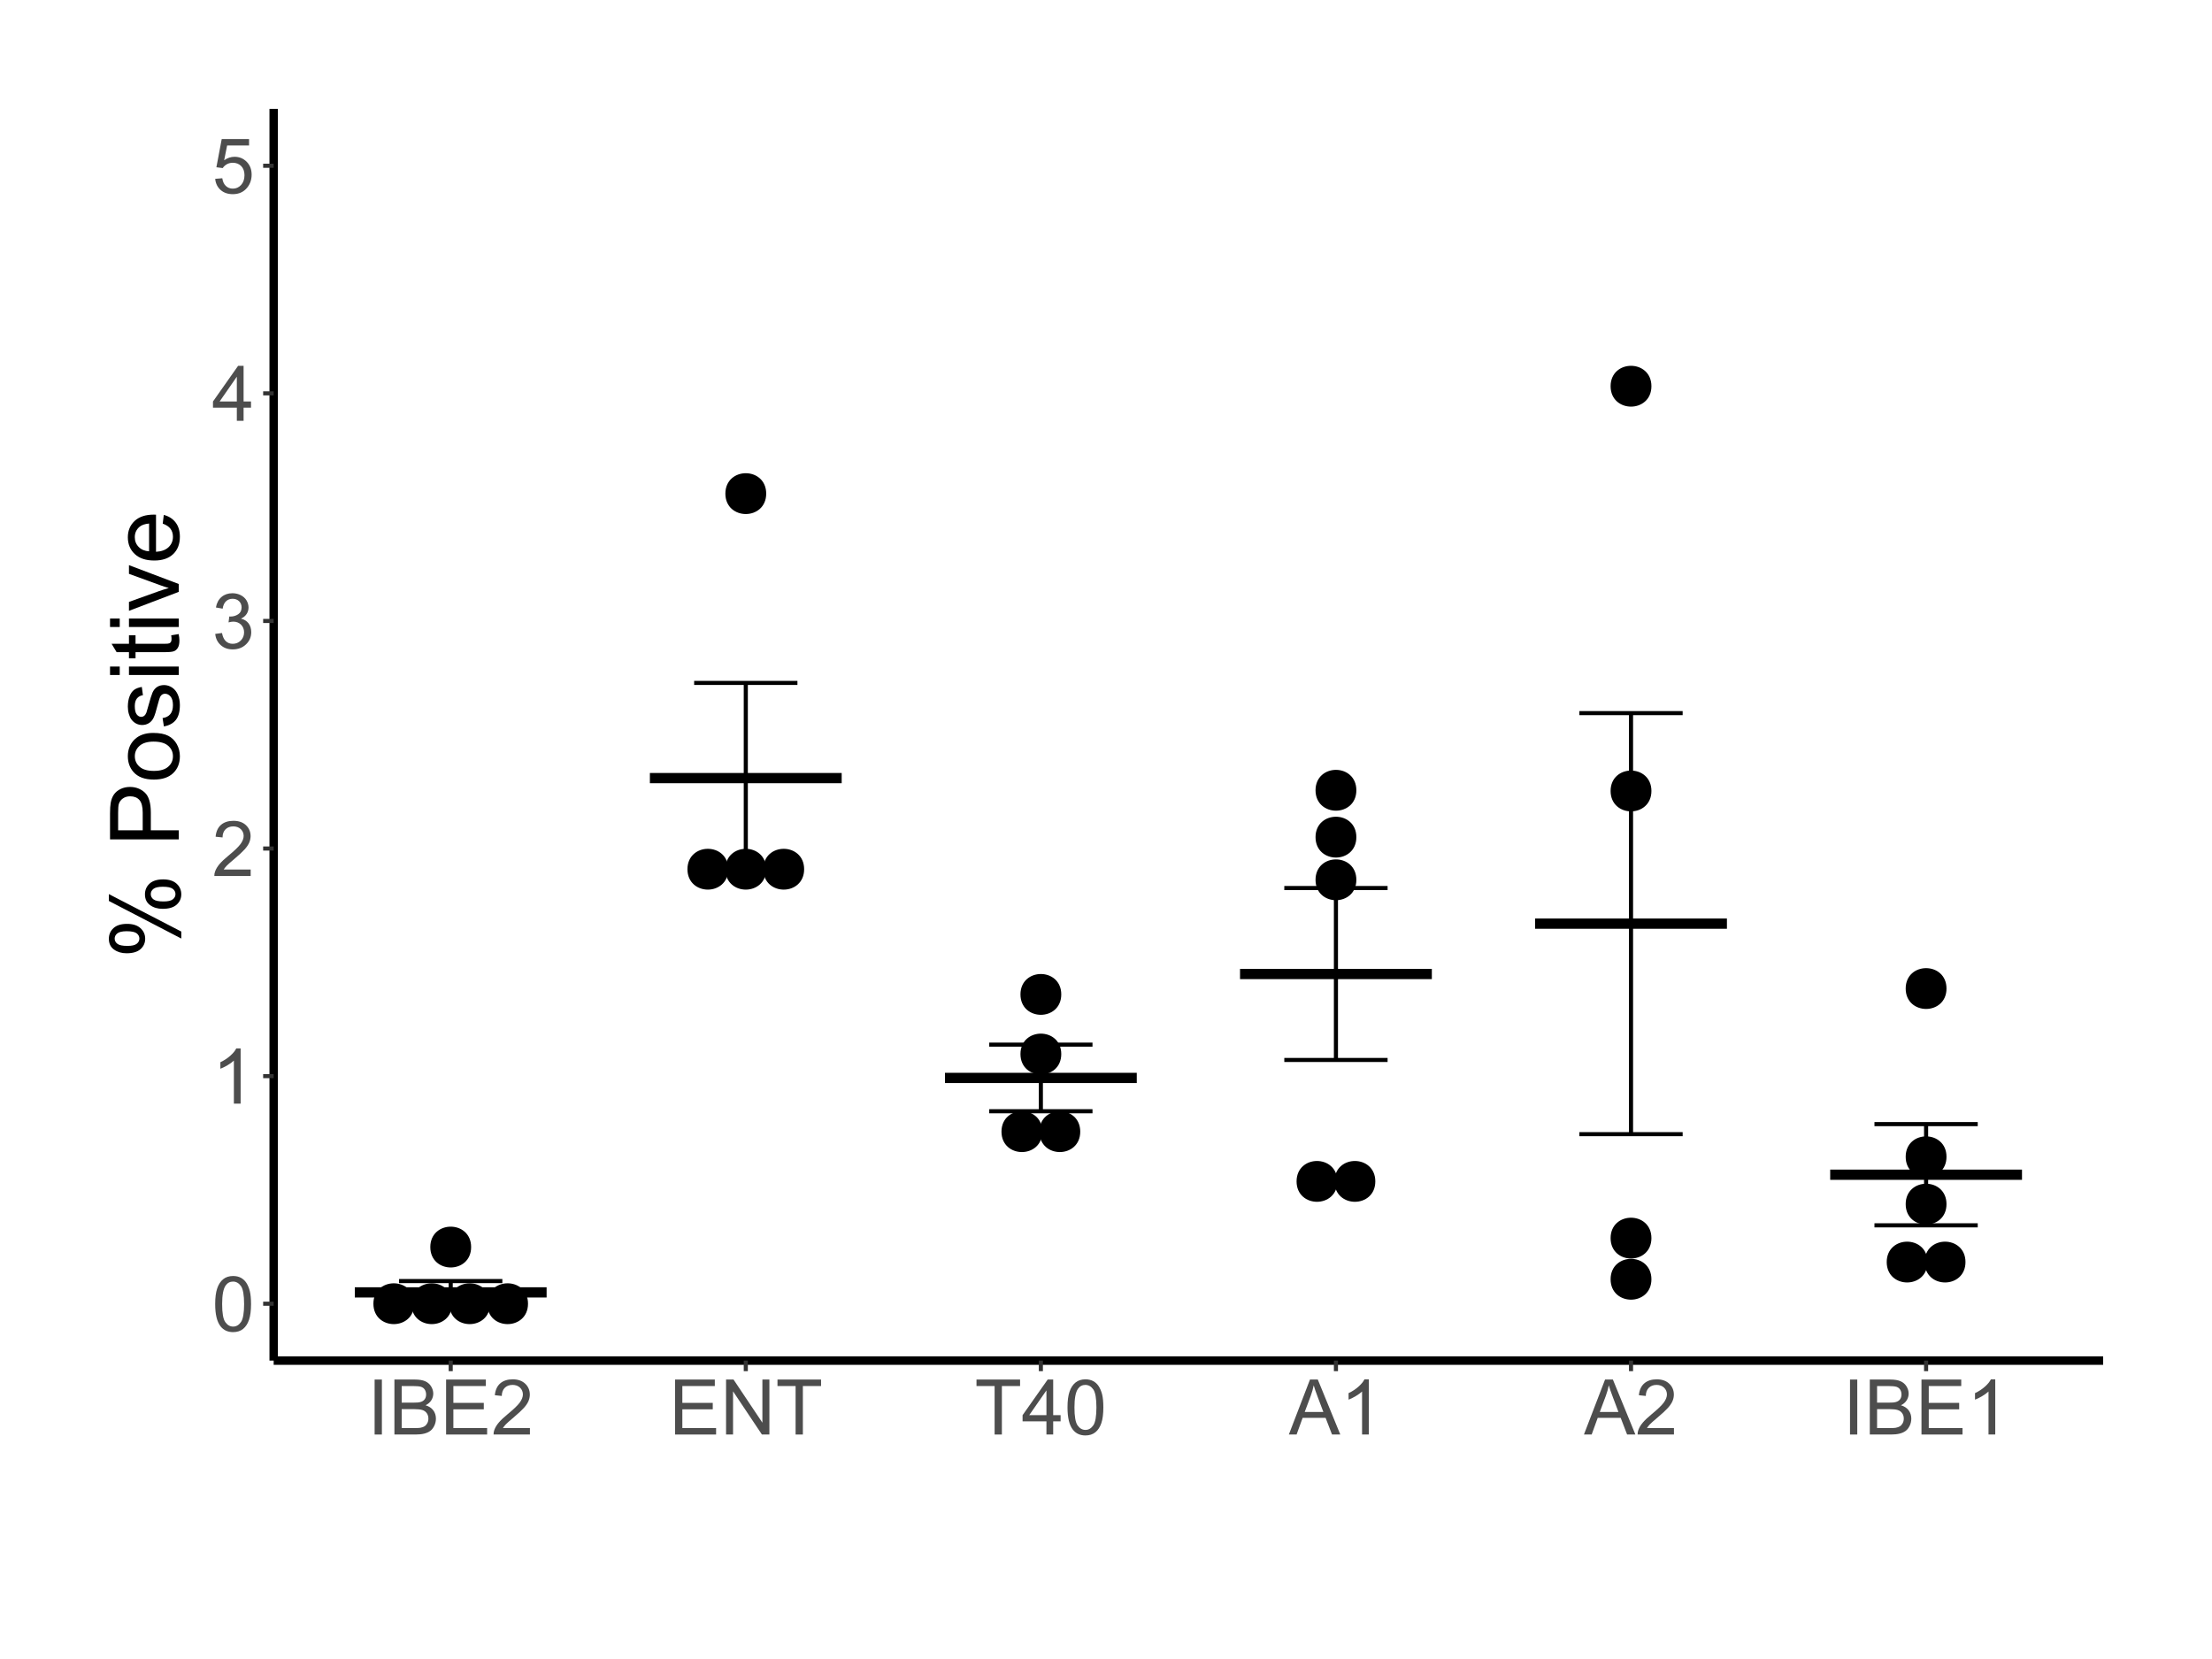 <?xml version="1.0" encoding="UTF-8"?>
<svg xmlns="http://www.w3.org/2000/svg" xmlns:xlink="http://www.w3.org/1999/xlink" width="576pt" height="432pt" viewBox="0 0 576 432" version="1.1">
<defs>
<g>
<symbol overflow="visible" id="glyph0-0">
<path style="stroke:none;" d="M 2.5 0 L 2.5 -12.5 L 12.5 -12.5 L 12.5 0 Z M 2.812 -0.312 L 12.188 -0.312 L 12.188 -12.188 L 2.812 -12.188 Z M 2.812 -0.312 "/>
</symbol>
<symbol overflow="visible" id="glyph0-1">
<path style="stroke:none;" d="M 0.828 -7.062 C 0.824 -8.75 1 -10.113 1.352 -11.148 C 1.699 -12.176 2.219 -12.973 2.906 -13.535 C 3.594 -14.094 4.457 -14.371 5.5 -14.375 C 6.262 -14.371 6.934 -14.219 7.52 -13.91 C 8.098 -13.598 8.578 -13.148 8.957 -12.57 C 9.332 -11.984 9.629 -11.277 9.844 -10.441 C 10.055 -9.605 10.16 -8.477 10.164 -7.062 C 10.16 -5.375 9.988 -4.02 9.648 -2.992 C 9.301 -1.957 8.785 -1.16 8.102 -0.602 C 7.41 -0.039 6.543 0.238 5.5 0.242 C 4.117 0.238 3.031 -0.254 2.246 -1.242 C 1.297 -2.43 0.824 -4.367 0.828 -7.062 Z M 2.637 -7.062 C 2.637 -4.707 2.91 -3.145 3.461 -2.367 C 4.012 -1.59 4.691 -1.199 5.5 -1.203 C 6.305 -1.199 6.984 -1.59 7.535 -2.375 C 8.082 -3.152 8.355 -4.715 8.359 -7.062 C 8.355 -9.414 8.082 -10.98 7.535 -11.758 C 6.984 -12.531 6.297 -12.918 5.477 -12.922 C 4.668 -12.918 4.023 -12.578 3.547 -11.895 C 2.938 -11.02 2.637 -9.406 2.637 -7.062 Z M 2.637 -7.062 "/>
</symbol>
<symbol overflow="visible" id="glyph0-2">
<path style="stroke:none;" d="M 7.453 0 L 5.695 0 L 5.695 -11.203 C 5.27 -10.797 4.711 -10.391 4.027 -9.988 C 3.34 -9.582 2.727 -9.281 2.18 -9.082 L 2.18 -10.781 C 3.16 -11.242 4.016 -11.801 4.754 -12.461 C 5.488 -13.113 6.012 -13.75 6.32 -14.375 L 7.453 -14.375 Z M 7.453 0 "/>
</symbol>
<symbol overflow="visible" id="glyph0-3">
<path style="stroke:none;" d="M 10.07 -1.688 L 10.07 0 L 0.605 0 C 0.59 -0.422 0.66 -0.828 0.812 -1.219 C 1.051 -1.863 1.438 -2.496 1.969 -3.125 C 2.5 -3.746 3.266 -4.469 4.266 -5.293 C 5.82 -6.566 6.871 -7.578 7.422 -8.324 C 7.965 -9.07 8.238 -9.773 8.242 -10.438 C 8.238 -11.133 7.988 -11.723 7.496 -12.203 C 6.996 -12.68 6.348 -12.918 5.547 -12.922 C 4.699 -12.918 4.023 -12.664 3.516 -12.16 C 3.008 -11.648 2.75 -10.945 2.742 -10.047 L 0.938 -10.234 C 1.062 -11.582 1.527 -12.609 2.336 -13.316 C 3.141 -14.02 4.223 -14.371 5.586 -14.375 C 6.957 -14.371 8.047 -13.992 8.848 -13.23 C 9.645 -12.469 10.043 -11.523 10.047 -10.398 C 10.043 -9.824 9.926 -9.262 9.695 -8.711 C 9.457 -8.156 9.066 -7.574 8.527 -6.965 C 7.98 -6.352 7.078 -5.512 5.82 -4.445 C 4.762 -3.559 4.086 -2.957 3.789 -2.641 C 3.488 -2.324 3.242 -2.008 3.047 -1.688 Z M 10.07 -1.688 "/>
</symbol>
<symbol overflow="visible" id="glyph0-4">
<path style="stroke:none;" d="M 0.84 -3.781 L 2.598 -4.016 C 2.793 -3.016 3.137 -2.297 3.625 -1.859 C 4.109 -1.418 4.699 -1.199 5.398 -1.203 C 6.223 -1.199 6.922 -1.488 7.496 -2.062 C 8.062 -2.633 8.348 -3.34 8.352 -4.188 C 8.348 -4.992 8.086 -5.656 7.559 -6.184 C 7.027 -6.707 6.355 -6.973 5.547 -6.973 C 5.211 -6.973 4.797 -6.906 4.305 -6.777 L 4.5 -8.32 C 4.617 -8.305 4.711 -8.297 4.785 -8.301 C 5.531 -8.297 6.203 -8.492 6.805 -8.887 C 7.398 -9.273 7.699 -9.875 7.703 -10.695 C 7.699 -11.336 7.48 -11.871 7.051 -12.293 C 6.613 -12.715 6.051 -12.926 5.359 -12.93 C 4.676 -12.926 4.105 -12.711 3.652 -12.285 C 3.191 -11.852 2.898 -11.207 2.773 -10.352 L 1.016 -10.664 C 1.227 -11.84 1.715 -12.75 2.48 -13.402 C 3.238 -14.047 4.188 -14.371 5.32 -14.375 C 6.102 -14.371 6.82 -14.203 7.48 -13.871 C 8.137 -13.531 8.641 -13.074 8.988 -12.5 C 9.336 -11.918 9.508 -11.305 9.512 -10.656 C 9.508 -10.035 9.344 -9.473 9.012 -8.965 C 8.68 -8.457 8.188 -8.051 7.539 -7.754 C 8.383 -7.555 9.039 -7.152 9.512 -6.539 C 9.977 -5.922 10.211 -5.148 10.215 -4.227 C 10.211 -2.973 9.758 -1.914 8.848 -1.047 C 7.934 -0.18 6.781 0.25 5.391 0.254 C 4.133 0.25 3.09 -0.121 2.262 -0.867 C 1.43 -1.617 0.953 -2.586 0.84 -3.781 Z M 0.84 -3.781 "/>
</symbol>
<symbol overflow="visible" id="glyph0-5">
<path style="stroke:none;" d="M 6.465 0 L 6.465 -3.43 L 0.254 -3.43 L 0.254 -5.039 L 6.789 -14.316 L 8.223 -14.316 L 8.223 -5.039 L 10.156 -5.039 L 10.156 -3.43 L 8.223 -3.43 L 8.223 0 Z M 6.465 -5.039 L 6.465 -11.492 L 1.984 -5.039 Z M 6.465 -5.039 "/>
</symbol>
<symbol overflow="visible" id="glyph0-6">
<path style="stroke:none;" d="M 0.828 -3.75 L 2.676 -3.906 C 2.812 -3.004 3.129 -2.328 3.629 -1.879 C 4.121 -1.426 4.723 -1.199 5.43 -1.203 C 6.273 -1.199 6.988 -1.52 7.578 -2.16 C 8.16 -2.797 8.453 -3.641 8.457 -4.695 C 8.453 -5.695 8.172 -6.488 7.609 -7.07 C 7.043 -7.645 6.305 -7.934 5.398 -7.938 C 4.828 -7.934 4.32 -7.805 3.867 -7.551 C 3.41 -7.293 3.051 -6.961 2.793 -6.555 L 1.141 -6.766 L 2.531 -14.121 L 9.648 -14.121 L 9.648 -12.441 L 3.938 -12.441 L 3.164 -8.594 C 4.023 -9.191 4.922 -9.492 5.867 -9.492 C 7.113 -9.492 8.168 -9.059 9.031 -8.191 C 9.887 -7.324 10.316 -6.211 10.32 -4.852 C 10.316 -3.555 9.941 -2.434 9.188 -1.492 C 8.27 -0.336 7.016 0.238 5.43 0.242 C 4.125 0.238 3.062 -0.121 2.242 -0.852 C 1.418 -1.578 0.945 -2.547 0.828 -3.75 Z M 0.828 -3.75 "/>
</symbol>
<symbol overflow="visible" id="glyph0-7">
<path style="stroke:none;" d="M 1.867 0 L 1.867 -14.316 L 3.758 -14.316 L 3.758 0 Z M 1.867 0 "/>
</symbol>
<symbol overflow="visible" id="glyph0-8">
<path style="stroke:none;" d="M 1.465 0 L 1.465 -14.316 L 6.836 -14.316 C 7.926 -14.312 8.805 -14.168 9.469 -13.879 C 10.129 -13.586 10.645 -13.141 11.02 -12.543 C 11.391 -11.938 11.578 -11.309 11.582 -10.656 C 11.578 -10.039 11.41 -9.461 11.082 -8.926 C 10.746 -8.383 10.246 -7.949 9.578 -7.617 C 10.441 -7.359 11.105 -6.926 11.574 -6.316 C 12.035 -5.703 12.27 -4.98 12.273 -4.148 C 12.27 -3.477 12.129 -2.852 11.848 -2.277 C 11.566 -1.699 11.215 -1.254 10.801 -0.945 C 10.379 -0.629 9.855 -0.395 9.23 -0.238 C 8.598 -0.078 7.828 0 6.922 0 Z M 3.359 -8.301 L 6.453 -8.301 C 7.289 -8.297 7.895 -8.352 8.262 -8.469 C 8.742 -8.605 9.105 -8.844 9.352 -9.18 C 9.594 -9.512 9.715 -9.93 9.719 -10.43 C 9.715 -10.902 9.602 -11.32 9.375 -11.684 C 9.145 -12.043 8.816 -12.289 8.398 -12.426 C 7.973 -12.555 7.246 -12.621 6.219 -12.625 L 3.359 -12.625 Z M 3.359 -1.688 L 6.922 -1.688 C 7.531 -1.688 7.961 -1.711 8.211 -1.758 C 8.645 -1.836 9.012 -1.965 9.305 -2.148 C 9.598 -2.328 9.836 -2.594 10.027 -2.945 C 10.215 -3.293 10.312 -3.695 10.312 -4.148 C 10.312 -4.684 10.176 -5.148 9.902 -5.543 C 9.629 -5.934 9.25 -6.207 8.766 -6.371 C 8.281 -6.527 7.582 -6.609 6.672 -6.609 L 3.359 -6.609 Z M 3.359 -1.688 "/>
</symbol>
<symbol overflow="visible" id="glyph0-9">
<path style="stroke:none;" d="M 1.582 0 L 1.582 -14.316 L 11.934 -14.316 L 11.934 -12.625 L 3.477 -12.625 L 3.477 -8.242 L 11.398 -8.242 L 11.398 -6.562 L 3.477 -6.562 L 3.477 -1.688 L 12.266 -1.688 L 12.266 0 Z M 1.582 0 "/>
</symbol>
<symbol overflow="visible" id="glyph0-10">
<path style="stroke:none;" d="M 1.523 0 L 1.523 -14.316 L 3.469 -14.316 L 10.984 -3.078 L 10.984 -14.316 L 12.805 -14.316 L 12.805 0 L 10.859 0 L 3.34 -11.25 L 3.34 0 Z M 1.523 0 "/>
</symbol>
<symbol overflow="visible" id="glyph0-11">
<path style="stroke:none;" d="M 5.188 0 L 5.188 -12.625 L 0.469 -12.625 L 0.469 -14.316 L 11.816 -14.316 L 11.816 -12.625 L 7.078 -12.625 L 7.078 0 Z M 5.188 0 "/>
</symbol>
<symbol overflow="visible" id="glyph0-12">
<path style="stroke:none;" d="M -0.031 0 L 5.469 -14.316 L 7.508 -14.316 L 13.367 0 L 11.211 0 L 9.539 -4.336 L 3.555 -4.336 L 1.984 0 Z M 4.102 -5.879 L 8.953 -5.879 L 7.461 -9.844 C 7 -11.047 6.664 -12.035 6.445 -12.812 C 6.262 -11.895 6.004 -10.984 5.672 -10.078 Z M 4.102 -5.879 "/>
</symbol>
<symbol overflow="visible" id="glyph1-0">
<path style="stroke:none;" d="M 0 -3.125 L -15.625 -3.125 L -15.625 -15.625 L 0 -15.625 Z M -0.391 -3.516 L -0.391 -15.234 L -15.234 -15.234 L -15.234 -3.516 Z M -0.391 -3.516 "/>
</symbol>
<symbol overflow="visible" id="glyph1-1">
<path style="stroke:none;" d="M -13.598 -1.453 C -14.875 -1.453 -15.961 -1.773 -16.855 -2.418 C -17.75 -3.059 -18.199 -3.988 -18.199 -5.211 C -18.199 -6.332 -17.797 -7.262 -16.996 -8 C -16.195 -8.734 -15.02 -9.105 -13.465 -9.105 C -11.949 -9.105 -10.781 -8.73 -9.969 -7.988 C -9.148 -7.238 -8.742 -6.324 -8.742 -5.238 C -8.742 -4.152 -9.145 -3.25 -9.949 -2.531 C -10.754 -1.812 -11.969 -1.453 -13.598 -1.453 Z M -16.688 -5.273 C -16.688 -4.727 -16.449 -4.273 -15.977 -3.914 C -15.504 -3.551 -14.637 -3.367 -13.379 -3.371 C -12.227 -3.367 -11.418 -3.551 -10.953 -3.918 C -10.484 -4.281 -10.254 -4.734 -10.254 -5.273 C -10.254 -5.828 -10.488 -6.285 -10.961 -6.648 C -11.434 -7.008 -12.297 -7.188 -13.551 -7.191 C -14.703 -7.188 -15.516 -7.004 -15.984 -6.641 C -16.453 -6.27 -16.688 -5.816 -16.688 -5.273 Z M 0.66 -5.285 L -18.199 -15.074 L -18.199 -16.859 L 0.66 -7.105 Z M -4.199 -13.023 C -5.484 -13.02 -6.574 -13.34 -7.465 -13.988 C -8.355 -14.629 -8.801 -15.566 -8.801 -16.797 C -8.801 -17.918 -8.398 -18.848 -7.598 -19.586 C -6.793 -20.32 -5.617 -20.688 -4.066 -20.691 C -2.551 -20.688 -1.383 -20.316 -0.566 -19.574 C 0.25 -18.828 0.656 -17.906 0.66 -16.809 C 0.656 -15.727 0.254 -14.824 -0.555 -14.105 C -1.363 -13.379 -2.578 -13.02 -4.199 -13.023 Z M -7.289 -16.859 C -7.289 -16.301 -7.051 -15.844 -6.578 -15.484 C -6.105 -15.121 -5.238 -14.941 -3.98 -14.941 C -2.836 -14.941 -2.031 -15.121 -1.562 -15.488 C -1.09 -15.852 -0.855 -16.305 -0.855 -16.844 C -0.855 -17.402 -1.09 -17.863 -1.562 -18.23 C -2.031 -18.59 -2.895 -18.773 -4.148 -18.773 C -5.305 -18.773 -6.117 -18.59 -6.586 -18.223 C -7.055 -17.855 -7.289 -17.398 -7.289 -16.859 Z M -7.289 -16.859 "/>
</symbol>
<symbol overflow="visible" id="glyph1-2">
<path style="stroke:none;" d=""/>
</symbol>
<symbol overflow="visible" id="glyph1-3">
<path style="stroke:none;" d="M 0 -1.93 L -17.895 -1.93 L -17.895 -8.68 C -17.895 -9.863 -17.836 -10.773 -17.727 -11.402 C -17.574 -12.277 -17.297 -13.012 -16.887 -13.609 C -16.477 -14.203 -15.898 -14.684 -15.16 -15.047 C -14.418 -15.406 -13.605 -15.586 -12.719 -15.59 C -11.195 -15.586 -9.906 -15.102 -8.855 -14.137 C -7.797 -13.164 -7.27 -11.414 -7.273 -8.887 L -7.273 -4.297 L 0 -4.297 Z M -9.387 -4.297 L -9.387 -8.922 C -9.387 -10.449 -9.672 -11.535 -10.242 -12.184 C -10.812 -12.824 -11.613 -13.148 -12.648 -13.148 C -13.395 -13.148 -14.035 -12.957 -14.566 -12.578 C -15.098 -12.199 -15.449 -11.703 -15.625 -11.086 C -15.73 -10.684 -15.785 -9.945 -15.785 -8.875 L -15.785 -4.297 Z M -9.387 -4.297 "/>
</symbol>
<symbol overflow="visible" id="glyph1-4">
<path style="stroke:none;" d="M -6.48 -0.832 C -8.879 -0.832 -10.656 -1.496 -11.816 -2.832 C -12.773 -3.941 -13.254 -5.301 -13.258 -6.91 C -13.254 -8.688 -12.668 -10.145 -11.504 -11.277 C -10.332 -12.406 -8.719 -12.973 -6.664 -12.977 C -4.992 -12.973 -3.68 -12.723 -2.727 -12.227 C -1.766 -11.723 -1.023 -10.992 -0.5 -10.039 C 0.031 -9.078 0.293 -8.035 0.293 -6.91 C 0.293 -5.09 -0.289 -3.625 -1.453 -2.508 C -2.617 -1.391 -4.293 -0.832 -6.48 -0.832 Z M -6.48 -3.09 C -4.82 -3.086 -3.574 -3.449 -2.75 -4.176 C -1.922 -4.898 -1.512 -5.809 -1.512 -6.91 C -1.512 -7.996 -1.926 -8.906 -2.758 -9.633 C -3.586 -10.355 -4.852 -10.715 -6.555 -10.719 C -8.156 -10.715 -9.371 -10.352 -10.199 -9.625 C -11.023 -8.895 -11.438 -7.988 -11.438 -6.91 C -11.438 -5.809 -11.023 -4.898 -10.203 -4.176 C -9.379 -3.449 -8.141 -3.086 -6.48 -3.09 Z M -6.48 -3.09 "/>
</symbol>
<symbol overflow="visible" id="glyph1-5">
<path style="stroke:none;" d="M -3.871 -0.77 L -4.211 -2.941 C -3.34 -3.062 -2.672 -3.402 -2.207 -3.961 C -1.742 -4.516 -1.512 -5.293 -1.512 -6.297 C -1.512 -7.305 -1.715 -8.055 -2.129 -8.543 C -2.535 -9.031 -3.02 -9.273 -3.578 -9.277 C -4.07 -9.273 -4.461 -9.059 -4.75 -8.629 C -4.941 -8.328 -5.188 -7.578 -5.492 -6.383 C -5.895 -4.77 -6.246 -3.656 -6.547 -3.035 C -6.844 -2.41 -7.258 -1.938 -7.781 -1.617 C -8.305 -1.297 -8.883 -1.137 -9.523 -1.137 C -10.094 -1.137 -10.629 -1.266 -11.125 -1.531 C -11.617 -1.793 -12.027 -2.156 -12.352 -2.613 C -12.602 -2.953 -12.812 -3.418 -12.992 -4.008 C -13.164 -4.598 -13.254 -5.23 -13.258 -5.91 C -13.254 -6.922 -13.105 -7.812 -12.816 -8.586 C -12.52 -9.352 -12.125 -9.922 -11.625 -10.289 C -11.125 -10.656 -10.453 -10.906 -9.617 -11.047 L -9.328 -8.898 C -9.992 -8.801 -10.512 -8.52 -10.887 -8.051 C -11.262 -7.582 -11.449 -6.918 -11.449 -6.066 C -11.449 -5.055 -11.281 -4.336 -10.949 -3.906 C -10.613 -3.473 -10.223 -3.258 -9.777 -3.258 C -9.492 -3.258 -9.234 -3.348 -9.008 -3.527 C -8.77 -3.707 -8.574 -3.988 -8.422 -4.371 C -8.336 -4.59 -8.148 -5.234 -7.859 -6.312 C -7.441 -7.859 -7.102 -8.945 -6.84 -9.562 C -6.574 -10.176 -6.191 -10.656 -5.688 -11.008 C -5.18 -11.355 -4.555 -11.531 -3.809 -11.535 C -3.074 -11.531 -2.383 -11.316 -1.738 -10.895 C -1.09 -10.465 -0.59 -9.848 -0.238 -9.043 C 0.117 -8.234 0.293 -7.324 0.293 -6.312 C 0.293 -4.625 -0.055 -3.344 -0.754 -2.461 C -1.453 -1.578 -2.492 -1.012 -3.871 -0.77 Z M -3.871 -0.77 "/>
</symbol>
<symbol overflow="visible" id="glyph1-6">
<path style="stroke:none;" d="M -15.367 -1.66 L -17.895 -1.66 L -17.895 -3.859 L -15.367 -3.859 Z M 0 -1.66 L -12.965 -1.66 L -12.965 -3.859 L 0 -3.859 Z M 0 -1.66 "/>
</symbol>
<symbol overflow="visible" id="glyph1-7">
<path style="stroke:none;" d="M -1.965 -6.445 L -0.023 -6.762 C 0.105 -6.145 0.168 -5.59 0.172 -5.102 C 0.168 -4.301 0.047 -3.684 -0.207 -3.246 C -0.457 -2.805 -0.789 -2.492 -1.203 -2.316 C -1.609 -2.137 -2.477 -2.051 -3.797 -2.051 L -11.254 -2.051 L -11.254 -0.441 L -12.965 -0.441 L -12.965 -2.051 L -16.176 -2.051 L -17.492 -4.234 L -12.965 -4.234 L -12.965 -6.445 L -11.254 -6.445 L -11.254 -4.234 L -3.676 -4.234 C -3.043 -4.23 -2.641 -4.27 -2.465 -4.352 C -2.281 -4.426 -2.137 -4.551 -2.035 -4.73 C -1.926 -4.902 -1.875 -5.152 -1.879 -5.48 C -1.875 -5.723 -1.902 -6.047 -1.965 -6.445 Z M -1.965 -6.445 "/>
</symbol>
<symbol overflow="visible" id="glyph1-8">
<path style="stroke:none;" d="M 0 -5.25 L -12.965 -0.316 L -12.965 -2.637 L -5.199 -5.422 C -4.355 -5.719 -3.484 -5.996 -2.586 -6.25 C -3.266 -6.441 -4.09 -6.715 -5.055 -7.066 L -12.965 -9.949 L -12.965 -12.207 L 0 -7.301 Z M 0 -5.25 "/>
</symbol>
<symbol overflow="visible" id="glyph1-9">
<path style="stroke:none;" d="M -4.176 -10.523 L -3.895 -12.793 C -2.562 -12.434 -1.531 -11.773 -0.805 -10.805 C -0.07 -9.836 0.293 -8.598 0.293 -7.094 C 0.293 -5.195 -0.289 -3.691 -1.457 -2.582 C -2.625 -1.469 -4.262 -0.914 -6.371 -0.914 C -8.551 -0.914 -10.246 -1.473 -11.449 -2.598 C -12.652 -3.719 -13.254 -5.176 -13.258 -6.969 C -13.254 -8.699 -12.664 -10.117 -11.488 -11.219 C -10.305 -12.316 -8.645 -12.867 -6.508 -12.867 C -6.375 -12.867 -6.18 -12.863 -5.922 -12.855 L -5.922 -3.188 C -4.496 -3.266 -3.406 -3.668 -2.648 -4.395 C -1.891 -5.117 -1.512 -6.02 -1.512 -7.105 C -1.512 -7.906 -1.723 -8.594 -2.145 -9.168 C -2.566 -9.734 -3.242 -10.188 -4.176 -10.523 Z M -7.727 -3.309 L -7.727 -10.547 C -8.816 -10.445 -9.633 -10.168 -10.18 -9.719 C -11.023 -9.016 -11.449 -8.109 -11.449 -6.996 C -11.449 -5.984 -11.109 -5.133 -10.434 -4.449 C -9.758 -3.758 -8.855 -3.379 -7.727 -3.309 Z M -7.727 -3.309 "/>
</symbol>
</g>
<clipPath id="clip1">
  <path d="M 71.262 28.348 L 547.652 28.348 L 547.652 354.301 L 71.262 354.301 Z M 71.262 28.348 "/>
</clipPath>
</defs>
<g id="surface14">
<rect x="0" y="0" width="576" height="432" style="fill:rgb(100%,100%,100%);fill-opacity:1;stroke:none;"/>
<rect x="0" y="0" width="576" height="432" style="fill:rgb(100%,100%,100%);fill-opacity:1;stroke:none;"/>
<path style="fill:none;stroke-width:1.067;stroke-linecap:round;stroke-linejoin:round;stroke:rgb(100%,100%,100%);stroke-opacity:1;stroke-miterlimit:10;" d="M 0 432 L 576 432 L 576 0 L 0 0 Z M 0 432 "/>
<g clip-path="url(#clip1)" clip-rule="nonzero">
<path style=" stroke:none;fill-rule:nonzero;fill:rgb(100%,100%,100%);fill-opacity:1;" d="M 71.262 354.301 L 547.652 354.301 L 547.652 28.348 L 71.262 28.348 Z M 71.262 354.301 "/>
</g>
<path style="fill-rule:nonzero;fill:rgb(0%,0%,0%);fill-opacity:1;stroke-width:0.75;stroke-linecap:butt;stroke-linejoin:round;stroke:rgb(0%,0%,0%);stroke-opacity:1;stroke-miterlimit:10;" d="M 347.875 307.633 C 347.875 314.215 338 314.215 338 307.633 C 338 301.047 347.875 301.047 347.875 307.633 "/>
<path style="fill-rule:nonzero;fill:rgb(0%,0%,0%);fill-opacity:1;stroke-width:0.75;stroke-linecap:butt;stroke-linejoin:round;stroke:rgb(0%,0%,0%);stroke-opacity:1;stroke-miterlimit:10;" d="M 357.754 307.633 C 357.754 314.215 347.875 314.215 347.875 307.633 C 347.875 301.047 357.754 301.047 357.754 307.633 "/>
<path style="fill-rule:nonzero;fill:rgb(0%,0%,0%);fill-opacity:1;stroke-width:0.75;stroke-linecap:butt;stroke-linejoin:round;stroke:rgb(0%,0%,0%);stroke-opacity:1;stroke-miterlimit:10;" d="M 352.816 229.102 C 352.816 235.684 342.938 235.684 342.938 229.102 C 342.938 222.516 352.816 222.516 352.816 229.102 "/>
<path style="fill-rule:nonzero;fill:rgb(0%,0%,0%);fill-opacity:1;stroke-width:0.75;stroke-linecap:butt;stroke-linejoin:round;stroke:rgb(0%,0%,0%);stroke-opacity:1;stroke-miterlimit:10;" d="M 352.816 217.992 C 352.816 224.578 342.938 224.578 342.938 217.992 C 342.938 211.406 352.816 211.406 352.816 217.992 "/>
<path style="fill-rule:nonzero;fill:rgb(0%,0%,0%);fill-opacity:1;stroke-width:0.75;stroke-linecap:butt;stroke-linejoin:round;stroke:rgb(0%,0%,0%);stroke-opacity:1;stroke-miterlimit:10;" d="M 352.816 205.785 C 352.816 212.371 342.938 212.371 342.938 205.785 C 342.938 199.199 352.816 199.199 352.816 205.785 "/>
<path style="fill-rule:nonzero;fill:rgb(0%,0%,0%);fill-opacity:1;stroke-width:0.75;stroke-linecap:butt;stroke-linejoin:round;stroke:rgb(0%,0%,0%);stroke-opacity:1;stroke-miterlimit:10;" d="M 429.652 333.117 C 429.652 339.703 419.773 339.703 419.773 333.117 C 419.773 326.531 429.652 326.531 429.652 333.117 "/>
<path style="fill-rule:nonzero;fill:rgb(0%,0%,0%);fill-opacity:1;stroke-width:0.75;stroke-linecap:butt;stroke-linejoin:round;stroke:rgb(0%,0%,0%);stroke-opacity:1;stroke-miterlimit:10;" d="M 429.652 322.402 C 429.652 328.988 419.773 328.988 419.773 322.402 C 419.773 315.816 429.652 315.816 429.652 322.402 "/>
<path style="fill-rule:nonzero;fill:rgb(0%,0%,0%);fill-opacity:1;stroke-width:0.75;stroke-linecap:butt;stroke-linejoin:round;stroke:rgb(0%,0%,0%);stroke-opacity:1;stroke-miterlimit:10;" d="M 429.652 205.965 C 429.652 212.551 419.773 212.551 419.773 205.965 C 419.773 199.383 429.652 199.383 429.652 205.965 "/>
<path style="fill-rule:nonzero;fill:rgb(0%,0%,0%);fill-opacity:1;stroke-width:0.75;stroke-linecap:butt;stroke-linejoin:round;stroke:rgb(0%,0%,0%);stroke-opacity:1;stroke-miterlimit:10;" d="M 429.652 100.57 C 429.652 107.156 419.773 107.156 419.773 100.57 C 419.773 93.984 429.652 93.984 429.652 100.57 "/>
<path style="fill-rule:nonzero;fill:rgb(0%,0%,0%);fill-opacity:1;stroke-width:0.75;stroke-linecap:butt;stroke-linejoin:round;stroke:rgb(0%,0%,0%);stroke-opacity:1;stroke-miterlimit:10;" d="M 189.262 226.34 C 189.262 232.926 179.387 232.926 179.387 226.34 C 179.387 219.758 189.262 219.758 189.262 226.34 "/>
<path style="fill-rule:nonzero;fill:rgb(0%,0%,0%);fill-opacity:1;stroke-width:0.75;stroke-linecap:butt;stroke-linejoin:round;stroke:rgb(0%,0%,0%);stroke-opacity:1;stroke-miterlimit:10;" d="M 199.141 226.34 C 199.141 232.926 189.262 232.926 189.262 226.34 C 189.262 219.758 199.141 219.758 199.141 226.34 "/>
<path style="fill-rule:nonzero;fill:rgb(0%,0%,0%);fill-opacity:1;stroke-width:0.75;stroke-linecap:butt;stroke-linejoin:round;stroke:rgb(0%,0%,0%);stroke-opacity:1;stroke-miterlimit:10;" d="M 209.02 226.34 C 209.02 232.926 199.141 232.926 199.141 226.34 C 199.141 219.758 209.02 219.758 209.02 226.34 "/>
<path style="fill-rule:nonzero;fill:rgb(0%,0%,0%);fill-opacity:1;stroke-width:0.75;stroke-linecap:butt;stroke-linejoin:round;stroke:rgb(0%,0%,0%);stroke-opacity:1;stroke-miterlimit:10;" d="M 199.141 128.539 C 199.141 135.125 189.262 135.125 189.262 128.539 C 189.262 121.953 199.141 121.953 199.141 128.539 "/>
<path style="fill-rule:nonzero;fill:rgb(0%,0%,0%);fill-opacity:1;stroke-width:0.75;stroke-linecap:butt;stroke-linejoin:round;stroke:rgb(0%,0%,0%);stroke-opacity:1;stroke-miterlimit:10;" d="M 501.551 328.637 C 501.551 335.223 491.672 335.223 491.672 328.637 C 491.672 322.055 501.551 322.055 501.551 328.637 "/>
<path style="fill-rule:nonzero;fill:rgb(0%,0%,0%);fill-opacity:1;stroke-width:0.75;stroke-linecap:butt;stroke-linejoin:round;stroke:rgb(0%,0%,0%);stroke-opacity:1;stroke-miterlimit:10;" d="M 511.43 328.637 C 511.43 335.223 501.551 335.223 501.551 328.637 C 501.551 322.055 511.43 322.055 511.43 328.637 "/>
<path style="fill-rule:nonzero;fill:rgb(0%,0%,0%);fill-opacity:1;stroke-width:0.75;stroke-linecap:butt;stroke-linejoin:round;stroke:rgb(0%,0%,0%);stroke-opacity:1;stroke-miterlimit:10;" d="M 506.488 313.551 C 506.488 320.137 496.613 320.137 496.613 313.551 C 496.613 306.969 506.488 306.969 506.488 313.551 "/>
<path style="fill-rule:nonzero;fill:rgb(0%,0%,0%);fill-opacity:1;stroke-width:0.75;stroke-linecap:butt;stroke-linejoin:round;stroke:rgb(0%,0%,0%);stroke-opacity:1;stroke-miterlimit:10;" d="M 506.488 301.223 C 506.488 307.809 496.613 307.809 496.613 301.223 C 496.613 294.637 506.488 294.637 506.488 301.223 "/>
<path style="fill-rule:nonzero;fill:rgb(0%,0%,0%);fill-opacity:1;stroke-width:0.75;stroke-linecap:butt;stroke-linejoin:round;stroke:rgb(0%,0%,0%);stroke-opacity:1;stroke-miterlimit:10;" d="M 506.488 257.418 C 506.488 264 496.613 264 496.613 257.418 C 496.613 250.832 506.488 250.832 506.488 257.418 "/>
<path style="fill-rule:nonzero;fill:rgb(0%,0%,0%);fill-opacity:1;stroke-width:0.75;stroke-linecap:butt;stroke-linejoin:round;stroke:rgb(0%,0%,0%);stroke-opacity:1;stroke-miterlimit:10;" d="M 107.488 339.484 C 107.488 346.07 97.609 346.07 97.609 339.484 C 97.609 332.898 107.488 332.898 107.488 339.484 "/>
<path style="fill-rule:nonzero;fill:rgb(0%,0%,0%);fill-opacity:1;stroke-width:0.75;stroke-linecap:butt;stroke-linejoin:round;stroke:rgb(0%,0%,0%);stroke-opacity:1;stroke-miterlimit:10;" d="M 117.363 339.484 C 117.363 346.07 107.488 346.07 107.488 339.484 C 107.488 332.898 117.363 332.898 117.363 339.484 "/>
<path style="fill-rule:nonzero;fill:rgb(0%,0%,0%);fill-opacity:1;stroke-width:0.75;stroke-linecap:butt;stroke-linejoin:round;stroke:rgb(0%,0%,0%);stroke-opacity:1;stroke-miterlimit:10;" d="M 127.242 339.484 C 127.242 346.07 117.363 346.07 117.363 339.484 C 117.363 332.898 127.242 332.898 127.242 339.484 "/>
<path style="fill-rule:nonzero;fill:rgb(0%,0%,0%);fill-opacity:1;stroke-width:0.75;stroke-linecap:butt;stroke-linejoin:round;stroke:rgb(0%,0%,0%);stroke-opacity:1;stroke-miterlimit:10;" d="M 137.117 339.484 C 137.117 346.07 127.242 346.07 127.242 339.484 C 127.242 332.898 137.117 332.898 137.117 339.484 "/>
<path style="fill-rule:nonzero;fill:rgb(0%,0%,0%);fill-opacity:1;stroke-width:0.75;stroke-linecap:butt;stroke-linejoin:round;stroke:rgb(0%,0%,0%);stroke-opacity:1;stroke-miterlimit:10;" d="M 122.305 324.734 C 122.305 331.32 112.426 331.32 112.426 324.734 C 112.426 318.148 122.305 318.148 122.305 324.734 "/>
<path style="fill-rule:nonzero;fill:rgb(0%,0%,0%);fill-opacity:1;stroke-width:0.75;stroke-linecap:butt;stroke-linejoin:round;stroke:rgb(0%,0%,0%);stroke-opacity:1;stroke-miterlimit:10;" d="M 271.039 294.68 C 271.039 301.266 261.16 301.266 261.16 294.68 C 261.16 288.098 271.039 288.098 271.039 294.68 "/>
<path style="fill-rule:nonzero;fill:rgb(0%,0%,0%);fill-opacity:1;stroke-width:0.75;stroke-linecap:butt;stroke-linejoin:round;stroke:rgb(0%,0%,0%);stroke-opacity:1;stroke-miterlimit:10;" d="M 280.918 294.68 C 280.918 301.266 271.039 301.266 271.039 294.68 C 271.039 288.098 280.918 288.098 280.918 294.68 "/>
<path style="fill-rule:nonzero;fill:rgb(0%,0%,0%);fill-opacity:1;stroke-width:0.75;stroke-linecap:butt;stroke-linejoin:round;stroke:rgb(0%,0%,0%);stroke-opacity:1;stroke-miterlimit:10;" d="M 275.977 274.469 C 275.977 281.051 266.102 281.051 266.102 274.469 C 266.102 267.883 275.977 267.883 275.977 274.469 "/>
<path style="fill-rule:nonzero;fill:rgb(0%,0%,0%);fill-opacity:1;stroke-width:0.75;stroke-linecap:butt;stroke-linejoin:round;stroke:rgb(0%,0%,0%);stroke-opacity:1;stroke-miterlimit:10;" d="M 275.977 258.941 C 275.977 265.527 266.102 265.527 266.102 258.941 C 266.102 252.359 275.977 252.359 275.977 258.941 "/>
<path style="fill:none;stroke-width:2.667;stroke-linecap:butt;stroke-linejoin:miter;stroke:rgb(0%,0%,0%);stroke-opacity:1;stroke-miterlimit:10;" d="M 322.902 253.629 L 372.848 253.629 "/>
<path style="fill:none;stroke-width:2.667;stroke-linecap:butt;stroke-linejoin:miter;stroke:rgb(0%,0%,0%);stroke-opacity:1;stroke-miterlimit:10;" d="M 399.742 240.516 L 449.688 240.516 "/>
<path style="fill:none;stroke-width:2.667;stroke-linecap:butt;stroke-linejoin:miter;stroke:rgb(0%,0%,0%);stroke-opacity:1;stroke-miterlimit:10;" d="M 169.23 202.617 L 219.172 202.617 "/>
<path style="fill:none;stroke-width:2.667;stroke-linecap:butt;stroke-linejoin:miter;stroke:rgb(0%,0%,0%);stroke-opacity:1;stroke-miterlimit:10;" d="M 476.578 305.895 L 526.523 305.895 "/>
<path style="fill:none;stroke-width:2.667;stroke-linecap:butt;stroke-linejoin:miter;stroke:rgb(0%,0%,0%);stroke-opacity:1;stroke-miterlimit:10;" d="M 92.391 336.535 L 142.336 336.535 "/>
<path style="fill:none;stroke-width:2.667;stroke-linecap:butt;stroke-linejoin:miter;stroke:rgb(0%,0%,0%);stroke-opacity:1;stroke-miterlimit:10;" d="M 246.066 280.691 L 296.012 280.691 "/>
<path style="fill:none;stroke-width:1.067;stroke-linecap:butt;stroke-linejoin:round;stroke:rgb(0%,0%,0%);stroke-opacity:1;stroke-miterlimit:10;" d="M 334.43 231.246 L 361.324 231.246 "/>
<path style="fill:none;stroke-width:1.067;stroke-linecap:butt;stroke-linejoin:round;stroke:rgb(0%,0%,0%);stroke-opacity:1;stroke-miterlimit:10;" d="M 347.875 231.246 L 347.875 276.012 "/>
<path style="fill:none;stroke-width:1.067;stroke-linecap:butt;stroke-linejoin:round;stroke:rgb(0%,0%,0%);stroke-opacity:1;stroke-miterlimit:10;" d="M 334.43 276.012 L 361.324 276.012 "/>
<path style="fill:none;stroke-width:1.067;stroke-linecap:butt;stroke-linejoin:round;stroke:rgb(0%,0%,0%);stroke-opacity:1;stroke-miterlimit:10;" d="M 411.266 185.695 L 438.16 185.695 "/>
<path style="fill:none;stroke-width:1.067;stroke-linecap:butt;stroke-linejoin:round;stroke:rgb(0%,0%,0%);stroke-opacity:1;stroke-miterlimit:10;" d="M 424.715 185.695 L 424.715 295.332 "/>
<path style="fill:none;stroke-width:1.067;stroke-linecap:butt;stroke-linejoin:round;stroke:rgb(0%,0%,0%);stroke-opacity:1;stroke-miterlimit:10;" d="M 411.266 295.332 L 438.16 295.332 "/>
<path style="fill:none;stroke-width:1.067;stroke-linecap:butt;stroke-linejoin:round;stroke:rgb(0%,0%,0%);stroke-opacity:1;stroke-miterlimit:10;" d="M 180.754 177.832 L 207.648 177.832 "/>
<path style="fill:none;stroke-width:1.067;stroke-linecap:butt;stroke-linejoin:round;stroke:rgb(0%,0%,0%);stroke-opacity:1;stroke-miterlimit:10;" d="M 194.203 177.832 L 194.203 227.398 "/>
<path style="fill:none;stroke-width:1.067;stroke-linecap:butt;stroke-linejoin:round;stroke:rgb(0%,0%,0%);stroke-opacity:1;stroke-miterlimit:10;" d="M 180.754 227.398 L 207.648 227.398 "/>
<path style="fill:none;stroke-width:1.067;stroke-linecap:butt;stroke-linejoin:round;stroke:rgb(0%,0%,0%);stroke-opacity:1;stroke-miterlimit:10;" d="M 488.105 292.715 L 514.996 292.715 "/>
<path style="fill:none;stroke-width:1.067;stroke-linecap:butt;stroke-linejoin:round;stroke:rgb(0%,0%,0%);stroke-opacity:1;stroke-miterlimit:10;" d="M 501.551 292.715 L 501.551 319.074 "/>
<path style="fill:none;stroke-width:1.067;stroke-linecap:butt;stroke-linejoin:round;stroke:rgb(0%,0%,0%);stroke-opacity:1;stroke-miterlimit:10;" d="M 488.105 319.074 L 514.996 319.074 "/>
<path style="fill:none;stroke-width:1.067;stroke-linecap:butt;stroke-linejoin:round;stroke:rgb(0%,0%,0%);stroke-opacity:1;stroke-miterlimit:10;" d="M 103.918 333.586 L 130.812 333.586 "/>
<path style="fill:none;stroke-width:1.067;stroke-linecap:butt;stroke-linejoin:round;stroke:rgb(0%,0%,0%);stroke-opacity:1;stroke-miterlimit:10;" d="M 117.363 333.586 L 117.363 339.484 "/>
<path style="fill:none;stroke-width:1.067;stroke-linecap:butt;stroke-linejoin:round;stroke:rgb(0%,0%,0%);stroke-opacity:1;stroke-miterlimit:10;" d="M 103.918 339.484 L 130.812 339.484 "/>
<path style="fill:none;stroke-width:1.067;stroke-linecap:butt;stroke-linejoin:round;stroke:rgb(0%,0%,0%);stroke-opacity:1;stroke-miterlimit:10;" d="M 257.594 272.016 L 284.484 272.016 "/>
<path style="fill:none;stroke-width:1.067;stroke-linecap:butt;stroke-linejoin:round;stroke:rgb(0%,0%,0%);stroke-opacity:1;stroke-miterlimit:10;" d="M 271.039 272.016 L 271.039 289.371 "/>
<path style="fill:none;stroke-width:1.067;stroke-linecap:butt;stroke-linejoin:round;stroke:rgb(0%,0%,0%);stroke-opacity:1;stroke-miterlimit:10;" d="M 257.594 289.371 L 284.484 289.371 "/>
<path style="fill:none;stroke-width:2.187;stroke-linecap:butt;stroke-linejoin:round;stroke:rgb(0%,0%,0%);stroke-opacity:1;stroke-miterlimit:10;" d="M 71.262 354.301 L 71.262 28.348 "/>
<g style="fill:rgb(30.196%,30.196%,30.196%);fill-opacity:1;">
  <use xlink:href="#glyph0-1" x="55.207" y="346.641"/>
</g>
<g style="fill:rgb(30.196%,30.196%,30.196%);fill-opacity:1;">
  <use xlink:href="#glyph0-2" x="55.207" y="287.379"/>
</g>
<g style="fill:rgb(30.196%,30.196%,30.196%);fill-opacity:1;">
  <use xlink:href="#glyph0-3" x="55.207" y="228.113"/>
</g>
<g style="fill:rgb(30.196%,30.196%,30.196%);fill-opacity:1;">
  <use xlink:href="#glyph0-4" x="55.207" y="168.848"/>
</g>
<g style="fill:rgb(30.196%,30.196%,30.196%);fill-opacity:1;">
  <use xlink:href="#glyph0-5" x="55.207" y="109.586"/>
</g>
<g style="fill:rgb(30.196%,30.196%,30.196%);fill-opacity:1;">
  <use xlink:href="#glyph0-6" x="55.207" y="50.32"/>
</g>
<path style="fill:none;stroke-width:1.067;stroke-linecap:butt;stroke-linejoin:round;stroke:rgb(20%,20%,20%);stroke-opacity:1;stroke-miterlimit:10;" d="M 68.523 339.484 L 71.262 339.484 "/>
<path style="fill:none;stroke-width:1.067;stroke-linecap:butt;stroke-linejoin:round;stroke:rgb(20%,20%,20%);stroke-opacity:1;stroke-miterlimit:10;" d="M 68.523 280.219 L 71.262 280.219 "/>
<path style="fill:none;stroke-width:1.067;stroke-linecap:butt;stroke-linejoin:round;stroke:rgb(20%,20%,20%);stroke-opacity:1;stroke-miterlimit:10;" d="M 68.523 220.957 L 71.262 220.957 "/>
<path style="fill:none;stroke-width:1.067;stroke-linecap:butt;stroke-linejoin:round;stroke:rgb(20%,20%,20%);stroke-opacity:1;stroke-miterlimit:10;" d="M 68.523 161.691 L 71.262 161.691 "/>
<path style="fill:none;stroke-width:1.067;stroke-linecap:butt;stroke-linejoin:round;stroke:rgb(20%,20%,20%);stroke-opacity:1;stroke-miterlimit:10;" d="M 68.523 102.426 L 71.262 102.426 "/>
<path style="fill:none;stroke-width:1.067;stroke-linecap:butt;stroke-linejoin:round;stroke:rgb(20%,20%,20%);stroke-opacity:1;stroke-miterlimit:10;" d="M 68.523 43.164 L 71.262 43.164 "/>
<path style="fill:none;stroke-width:2.187;stroke-linecap:butt;stroke-linejoin:round;stroke:rgb(0%,0%,0%);stroke-opacity:1;stroke-miterlimit:10;" d="M 71.262 354.301 L 547.652 354.301 "/>
<path style="fill:none;stroke-width:1.067;stroke-linecap:butt;stroke-linejoin:round;stroke:rgb(20%,20%,20%);stroke-opacity:1;stroke-miterlimit:10;" d="M 117.363 357.039 L 117.363 354.301 "/>
<path style="fill:none;stroke-width:1.067;stroke-linecap:butt;stroke-linejoin:round;stroke:rgb(20%,20%,20%);stroke-opacity:1;stroke-miterlimit:10;" d="M 194.203 357.039 L 194.203 354.301 "/>
<path style="fill:none;stroke-width:1.067;stroke-linecap:butt;stroke-linejoin:round;stroke:rgb(20%,20%,20%);stroke-opacity:1;stroke-miterlimit:10;" d="M 271.039 357.039 L 271.039 354.301 "/>
<path style="fill:none;stroke-width:1.067;stroke-linecap:butt;stroke-linejoin:round;stroke:rgb(20%,20%,20%);stroke-opacity:1;stroke-miterlimit:10;" d="M 347.875 357.039 L 347.875 354.301 "/>
<path style="fill:none;stroke-width:1.067;stroke-linecap:butt;stroke-linejoin:round;stroke:rgb(20%,20%,20%);stroke-opacity:1;stroke-miterlimit:10;" d="M 424.715 357.039 L 424.715 354.301 "/>
<path style="fill:none;stroke-width:1.067;stroke-linecap:butt;stroke-linejoin:round;stroke:rgb(20%,20%,20%);stroke-opacity:1;stroke-miterlimit:10;" d="M 501.551 357.039 L 501.551 354.301 "/>
<g style="fill:rgb(30.196%,30.196%,30.196%);fill-opacity:1;">
  <use xlink:href="#glyph0-7" x="95.684" y="373.547"/>
  <use xlink:href="#glyph0-8" x="101.24" y="373.547"/>
  <use xlink:href="#glyph0-9" x="114.58" y="373.547"/>
  <use xlink:href="#glyph0-3" x="127.92" y="373.547"/>
</g>
<g style="fill:rgb(30.196%,30.196%,30.196%);fill-opacity:1;">
  <use xlink:href="#glyph0-9" x="174.203" y="373.547"/>
  <use xlink:href="#glyph0-10" x="187.543" y="373.547"/>
  <use xlink:href="#glyph0-11" x="201.986" y="373.547"/>
</g>
<g style="fill:rgb(30.196%,30.196%,30.196%);fill-opacity:1;">
  <use xlink:href="#glyph0-11" x="253.809" y="373.547"/>
  <use xlink:href="#glyph0-5" x="266.025" y="373.547"/>
  <use xlink:href="#glyph0-1" x="277.148" y="373.547"/>
</g>
<g style="fill:rgb(30.196%,30.196%,30.196%);fill-opacity:1;">
  <use xlink:href="#glyph0-12" x="335.645" y="373.547"/>
  <use xlink:href="#glyph0-2" x="348.984" y="373.547"/>
</g>
<g style="fill:rgb(30.196%,30.196%,30.196%);fill-opacity:1;">
  <use xlink:href="#glyph0-12" x="412.484" y="373.547"/>
  <use xlink:href="#glyph0-3" x="425.824" y="373.547"/>
</g>
<g style="fill:rgb(30.196%,30.196%,30.196%);fill-opacity:1;">
  <use xlink:href="#glyph0-7" x="479.871" y="373.547"/>
  <use xlink:href="#glyph0-8" x="485.428" y="373.547"/>
  <use xlink:href="#glyph0-9" x="498.768" y="373.547"/>
  <use xlink:href="#glyph0-2" x="512.107" y="373.547"/>
</g>
<g style="fill:rgb(0%,0%,0%);fill-opacity:1;">
  <use xlink:href="#glyph1-1" x="46.547" y="249.68"/>
  <use xlink:href="#glyph1-2" x="46.547" y="227.451"/>
  <use xlink:href="#glyph1-3" x="46.547" y="220.505"/>
  <use xlink:href="#glyph1-4" x="46.547" y="203.83"/>
  <use xlink:href="#glyph1-5" x="46.547" y="189.926"/>
  <use xlink:href="#glyph1-6" x="46.547" y="177.426"/>
  <use xlink:href="#glyph1-7" x="46.547" y="171.872"/>
  <use xlink:href="#glyph1-6" x="46.547" y="164.926"/>
  <use xlink:href="#glyph1-8" x="46.547" y="159.372"/>
  <use xlink:href="#glyph1-9" x="46.547" y="146.872"/>
</g>
</g>
</svg>
